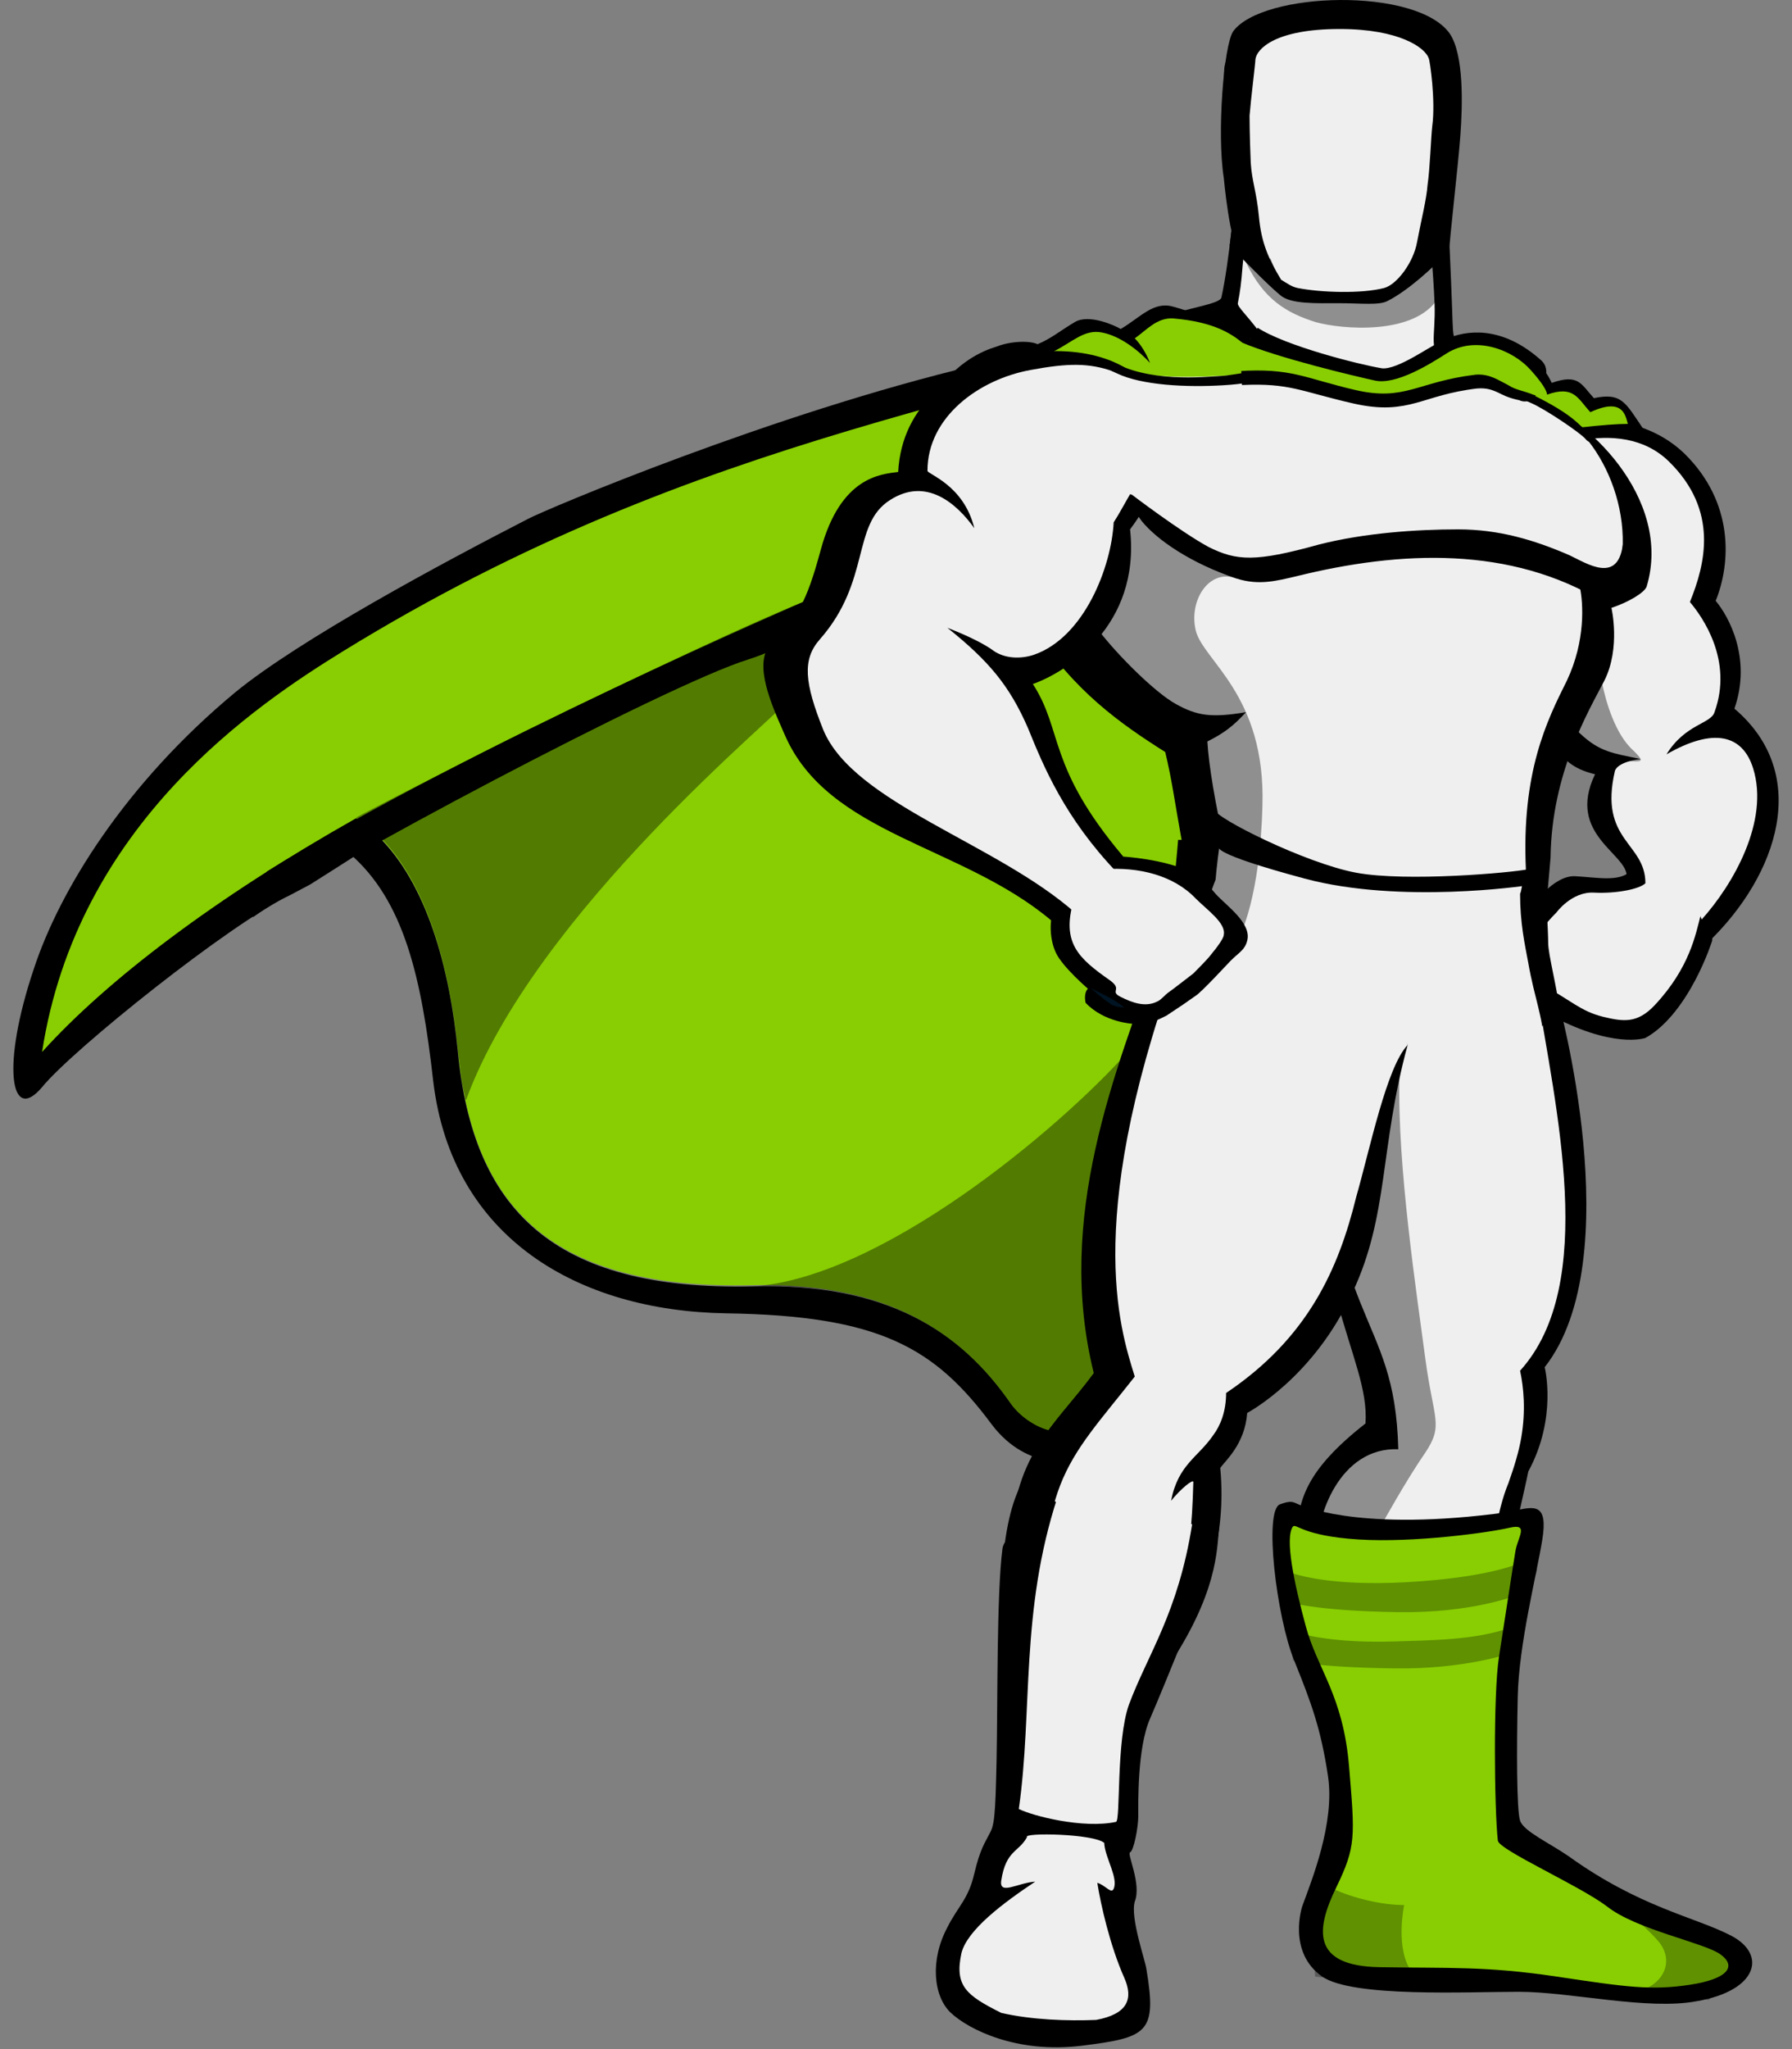 <svg width="112" height="128" viewBox="0 0 112 128" fill="none" xmlns="http://www.w3.org/2000/svg">
<rect x="0" y="0" width="112" height="128" fill="#808080" stroke="none"/>
<g clip-path="url(#clip0_50_315)">
<path d="M18.147 55.906C14.413 57.663 4.532 65.568 2.629 67.911C0.652 70.253 0.067 66.593 2.116 60.518C3.726 55.613 7.826 48.952 14.707 43.243C18.732 39.949 27.589 35.191 33.006 32.41C34.104 31.823 48.304 25.822 60.968 22.82C62.066 22.527 59.65 24.65 59.284 25.822C57.381 31.385 19.391 55.247 19.391 55.247L18.147 55.906ZM71.655 123.029C72.313 126.982 71.728 127.275 67.629 127.787C63.53 128.3 60.529 126.762 59.431 125.738C58.333 124.712 58.114 122.444 59.211 120.394C59.871 119.077 60.529 118.638 60.895 117.027C61.261 115.49 61.554 115.124 61.847 114.539C62.139 114.026 62.213 113.513 62.286 109.927C62.359 106.34 62.286 99.606 62.652 96.751C63.019 93.823 75.681 98.068 75.681 98.068C75.681 98.068 72.68 105.535 71.875 107.364C71.07 109.195 71.143 112.708 71.143 113.44C71.143 114.172 70.85 115.636 70.63 115.709C70.411 115.782 71.363 117.685 70.923 118.784C70.63 119.808 71.582 122.444 71.655 123.029ZM76.486 11.108C76.046 8.327 76.486 2.836 77.072 1.959C78.902 -0.53 88.564 -0.823 90.614 2.105C91.492 3.422 91.418 6.497 91.272 8.473C91.126 10.45 90.614 14.695 90.54 16.086C90.467 17.111 79.853 18.721 77.511 15.94C76.852 15.208 76.486 11.108 76.486 11.108ZM98.006 115.928C102.472 119.15 105.912 119.735 108.181 120.906C110.45 122.078 109.865 124.347 106.058 125.006C102.984 125.591 98.153 124.42 94.932 124.42C91.712 124.42 84.538 124.786 82.635 123.469C80.439 121.931 81.39 119.077 81.39 119.077C81.976 117.467 83.439 113.879 83 110.951C82.561 108.024 81.975 106.413 80.878 103.705C79.78 100.997 78.975 94.336 80 93.969C81.025 93.603 80.732 93.969 82.049 94.262C83.367 94.555 84.831 94.994 87.685 94.994C90.54 94.994 93.688 94.555 94.786 94.335C95.884 94.116 96.762 93.896 96.396 96.165C96.03 98.434 94.932 102.68 94.859 105.974C94.786 109.268 94.786 113.074 95.006 113.733C95.225 114.392 96.835 115.124 98.006 115.929" fill="black"/>
<path d="M82.342 18.428C74.291 25.382 58.699 27.285 35.568 36.215C29.639 38.484 13.829 45.292 10.022 52.392C22.832 45 27.59 55.174 28.614 65.641C29.566 75.45 34.47 80.574 47.06 80.281C60.017 79.988 63.969 87.528 67.556 96.385C74.51 62.493 85.636 55.906 92.809 50.123C108.035 37.752 89.296 15.939 82.342 18.428Z" fill="#88CE02"/>
<path d="M82.342 18.428C63.017 25.162 43.913 26.846 21.441 40.68C16.098 43.974 4.825 51.44 2.629 65.714C10.827 56.637 29.785 45.218 52.989 37.972C64.701 34.312 73.265 31.897 83.66 27.87C82.928 23.185 82.928 21.355 82.342 18.427" fill="#88CE02"/>
<path d="M107.01 58.541C107.01 58.541 105.619 63.299 102.838 64.837C102.838 64.837 100.788 65.568 96.689 63.299C95.518 62.641 94.639 60.372 94.712 59.639C94.786 57.882 95.884 57.077 95.884 57.077C95.884 57.077 97.055 55.101 98.445 55.174C99.837 55.247 102.179 55.467 102.911 54.808C103.569 54.076 107.156 56.125 107.01 58.541ZM77.145 12.499C77.145 12.499 76.852 16.232 76.34 18.575C76.267 19.014 74.071 19.233 72.46 19.892C75.534 28.676 94.054 28.603 96.47 24.284C95.299 23.479 92.956 22.235 91.859 21.795C90.76 21.356 90.833 21.429 90.76 19.38C90.687 17.33 90.54 13.524 90.394 12.499C90.247 11.474 78.902 11.474 77.145 12.499Z" fill="black"/>
<path d="M77.877 12.499C77.877 12.499 77.877 14.622 77.657 16.671C77.585 17.623 77.511 18.208 77.365 18.94C77.291 19.38 79.854 21.136 80.585 25.016C84.099 32.848 92.224 28.968 95.591 25.235C94.42 24.43 92.517 23.332 90.321 22.454C89.223 22.014 89.735 21.063 89.662 19.014C89.589 16.964 89.296 13.963 89.15 12.865C89.004 11.767 79.634 11.474 77.877 12.499Z" fill="#EFEFEF"/>
<path d="M77.145 12.499C77.145 12.499 77.072 13.817 76.852 15.354C77.803 16.305 79.048 17.623 80 18.428C80.659 19.014 82.269 18.941 83.733 18.941C85.051 18.941 86.222 19.087 86.734 18.794C87.906 18.208 89.589 16.745 90.54 15.647C90.468 14.329 90.394 13.085 90.322 12.499C90.248 11.474 78.902 11.474 77.145 12.499Z" fill="black"/>
<path d="M83.806 18.062C82.927 18.062 81.903 17.989 81.097 17.843C80.731 17.769 80.366 17.55 80.073 17.403C79.56 17.037 79.048 16.598 78.463 16.159C77.291 15.28 77.218 14.768 77.218 14.549C77.731 9.937 77.072 6.058 77.072 6.058C77.072 6.058 76.559 4.081 79.341 3.569C82.122 3.056 83.806 2.983 83.806 2.983C83.806 2.983 85.563 2.983 88.271 3.569C91.052 4.081 90.54 6.058 90.54 6.058C90.54 6.058 89.881 9.937 90.394 14.549C90.394 14.768 90.321 15.28 89.149 16.159C88.124 16.891 87.319 17.696 86.514 17.843C85.709 17.989 84.684 18.062 83.806 18.062Z" fill="black"/>
<path d="M83.806 1.08C78.975 1.08 78.023 2.398 76.632 3.862C76.34 4.228 76.559 6.423 77.072 11.108H77.731C77.731 11.108 77.291 9.791 77.364 8.253C77.438 6.716 77.731 6.79 77.511 6.423C77.218 5.984 76.632 5.252 77.951 4.52C79.267 3.788 81.317 5.106 83.806 5.179C86.295 5.106 88.418 3.788 89.735 4.52C91.053 5.252 90.467 5.984 90.175 6.423C89.882 6.863 90.248 6.716 90.321 8.253C90.394 9.79 89.954 11.108 89.954 11.108H90.613C91.053 6.424 91.345 4.374 91.126 4.008C89.881 2.398 88.637 1.153 83.806 1.08ZM107.01 58.761C107.01 58.761 105.619 63.226 102.911 64.763C102.325 64.47 102.398 64.031 101.886 63.372C101.739 63.153 101.227 63.006 101.008 62.786C100.788 62.567 100.861 62.201 100.495 61.908C100.202 61.615 99.983 61.835 99.69 61.615C99.398 61.323 99.323 60.956 99.105 60.738C98.958 60.591 98.372 60.518 98.226 60.371C97.86 60.005 94.64 59.346 94.786 58.614C95.078 57.516 95.665 56.711 95.665 56.711C95.665 56.711 97.055 54.662 98.446 54.734C99.836 54.808 101.154 55.101 101.886 54.442C102.692 53.71 107.23 56.418 107.01 58.76" fill="black"/>
<path d="M97.494 26.407C97.494 26.407 102.106 25.309 105.253 28.31C108.401 31.384 108.181 35.191 107.23 37.533C108.035 38.484 109.499 41.119 108.401 44.267C113.232 48.366 111.109 54.662 106.79 58.834C106.79 58.834 105.766 55.028 101.667 54.808C101.813 53.344 97.86 52.173 99.69 48.366C96.909 47.707 96.982 45.804 96.543 43.462C96.176 41.119 97.494 26.407 97.494 26.407Z" fill="black"/>
<path d="M95.811 28.456C95.811 28.456 101.154 25.748 104.302 28.823C107.449 31.897 106.57 35.264 105.619 37.606C106.424 38.557 108.327 41.267 107.156 44.487C106.936 45.219 105.326 45.219 104.155 47.122C107.082 45.438 108.913 45.877 109.572 48C110.596 51.294 108.327 55.246 106.351 57.443C106.351 57.37 106.278 57.296 106.278 57.223C105.985 58.322 105.619 60.444 103.423 62.786C102.325 63.957 101.446 63.811 100.202 63.518C98.738 63.152 98.226 62.493 96.177 61.396C95.005 60.737 95.664 59.931 95.664 59.273C95.664 59.126 95.81 58.906 96.03 58.614C96.177 58.248 96.616 57.663 97.274 57.004C97.274 57.004 98.226 55.686 99.617 55.759C101.008 55.832 102.471 55.54 102.838 55.174C102.838 52.612 99.91 52.538 100.934 48.147C101.008 47.927 101.374 47.56 102.545 47.414C100.788 47.048 99.983 46.975 98.738 45.804C97.86 44.999 97.201 43.974 96.981 42.657C96.542 40.388 95.811 28.456 95.811 28.456Z" fill="#EFEFEF"/>
<path d="M80.366 23.845C79.926 23.259 77.657 20.331 73.339 19.16C72.094 18.794 71.289 19.819 70.045 20.551C69.679 20.331 68.068 19.599 67.19 20.111C66.311 20.623 65.726 21.136 64.847 21.502C64.408 21.282 63.237 21.282 62.286 21.649C61.334 21.941 59.87 22.6 58.479 24.503C57.601 27.651 73.997 25.308 73.997 25.308L80.366 23.845Z" fill="black"/>
<path d="M80.512 23.845C78.169 23.04 78.536 20.331 73.339 19.892C72.314 19.819 71.655 20.624 70.923 21.136C71.289 21.503 71.655 22.088 71.875 22.673C71.216 21.942 70.045 20.99 68.873 20.77C67.775 20.551 67.043 21.356 65.872 21.942C66.091 22.161 66.311 22.527 66.604 22.967C65.578 22.308 64.847 22.088 63.456 22.6C62.505 22.893 60.675 23.698 59.284 25.675C58.406 28.822 74.07 25.309 74.07 25.309L80.512 23.845Z" fill="#88CE02"/>
<path d="M94.274 25.016C94.274 25.016 94.274 24.211 94.2 23.479C94.2 23.333 93.615 22.966 93.615 22.82L93.468 22.674C93.468 22.674 94.639 22.015 95.518 22.381C96.469 22.674 96.981 23.918 96.981 23.918C98.665 23.333 98.811 23.992 99.617 24.87C101.374 24.504 101.593 25.163 102.691 26.773C102.691 26.773 101.374 26.553 98.812 26.992C96.323 27.358 94.274 24.943 94.274 25.016Z" fill="black"/>
<path d="M93.981 24.65C93.981 24.65 94.42 24.284 94.273 24.21C95.078 23.771 96.176 23.259 96.689 24.65C98.372 24.064 98.592 24.87 99.397 25.748C101.446 24.797 101.592 25.967 101.739 26.48C101.08 26.48 100.129 26.553 98.811 26.699C96.323 27.066 93.907 24.576 93.981 24.65Z" fill="#88CE02"/>
<path d="M69.093 22.82C69.093 22.82 73.265 24.284 76.779 24.064C80.293 23.772 86.295 23.479 89.515 25.382C89.515 25.382 92.809 24.21 95.884 25.016C98.958 25.821 104.595 31.091 102.911 36.654C102.765 37.02 101.813 37.606 100.715 37.972C100.715 37.972 101.301 40.461 100.276 42.51C99.251 44.487 96.982 48.293 96.909 53.563C96.835 54.442 96.689 56.272 96.543 57.15C90.833 56.931 82.049 54.807 73.412 54.954C73.485 54.003 73.558 53.417 73.632 52.465H73.851C73.411 50.05 73.265 48.805 72.826 46.976C70.044 45.219 67.116 43.169 64.628 39.289C62.212 35.41 69.093 22.82 69.093 22.82ZM97.348 62.347C97.348 62.347 101.886 78.598 96.543 85.405C96.543 85.405 97.348 88.553 95.518 91.92C95.225 93.383 94.858 94.701 94.639 96.165C93.688 102.241 92.077 104.802 91.638 114.538L87.246 114.465C87.246 114.465 86.733 107.438 85.196 103.705C84.319 101.582 80.878 98.727 81.025 95.872C81.171 93.677 81.61 91.847 85.343 88.918C85.636 84.673 81.39 80.647 82.049 64.836L97.348 62.347Z" fill="black"/>
<path d="M96.03 61.688C97.202 69.154 99.91 80.207 95.005 85.624C95.225 86.649 95.371 88.113 95.079 89.796C94.932 90.674 94.639 91.626 94.274 92.651C93.541 94.407 93.248 96.969 93.029 98.507C92.078 104.582 92.078 104.876 91.638 114.611L87.246 114.538C87.246 114.538 86.733 107.511 85.197 103.777C84.319 101.655 82.488 99.825 82.342 96.97C82.196 94.774 83.733 90.383 87.393 90.529C87.173 81.672 83.074 83.428 81.976 64.982L96.03 61.688ZM69.093 22.82C69.093 22.82 70.704 23.333 72.46 23.479C74.217 23.625 76.121 23.479 77.803 23.405C81.317 23.113 86.295 22.747 89.589 24.65C89.589 24.65 91.418 24.064 93.395 24.21C94.274 24.284 95.152 25.016 96.177 25.309C99.398 26.114 102.472 31.457 101.081 36.289C100.934 36.655 99.91 36.289 98.738 36.655C98.958 37.679 99.105 40.022 97.933 42.511C96.689 44.999 95.078 48.22 95.371 54.369C87.685 54.003 84.245 53.491 76.632 53.125C75.973 50.416 75.534 47.707 75.461 46.317C76.486 45.804 77.071 45.366 77.877 44.487C75.681 44.853 74.802 44.707 73.484 43.974C72.167 43.242 69.824 40.9 68.653 39.363C68.507 39.217 67.702 41.632 65.872 41.706C65.213 40.754 67.995 38.045 67.482 37.021C65.653 33.287 69.093 22.82 69.093 22.82Z" fill="#EFEFEF"/>
<path d="M96.615 55.613C96.615 55.613 96.762 58.248 96.762 58.907C96.762 59.639 97.348 61.834 97.421 62.86C96.616 64.25 93.102 67.398 86.734 68.569C80.438 69.887 72.094 60.005 72.094 60.005C72.314 59.053 73.046 56.272 73.558 54.808C73.631 54.661 73.778 54.295 73.778 54.149C74.437 53.198 96.615 55.613 96.615 55.613Z" fill="black"/>
<path d="M95.005 55.833C95.005 57.663 95.298 58.98 95.518 60.151C95.884 62.274 96.469 63.665 96.469 65.056C96.469 69.301 90.906 68.569 86.221 68.716C79.926 70.034 74.583 60.152 74.583 60.152C75.022 58.468 75.315 56.565 75.973 54.954C76.046 54.076 76.193 52.978 76.266 52.466C85.196 52.466 91.491 52.979 95.151 53.344C95.298 54.149 95.151 55.54 95.005 55.833" fill="#EFEFEF"/>
<path d="M87.978 65.275C87.978 65.275 84.099 56.638 72.46 59.2C69.679 67.032 65.945 76.036 68.361 85.771C65.945 89.065 63.164 90.896 63.164 96.971C63.164 103.046 63.457 104.071 63.457 104.071L72.021 104.511C72.021 104.511 74.802 100.924 75.9 97.044C76.193 95.946 76.486 93.97 76.266 91.701C76.559 91.261 77.803 90.237 77.95 88.261C77.95 88.261 82.122 86.065 84.538 80.721C86.807 75.889 86.221 71.717 87.978 65.275" fill="black"/>
<path d="M87.978 65.275C87.759 64.47 84.831 56.565 73.998 58.907C67.629 75.889 69.971 82.916 70.923 85.99C66.604 91.48 64.628 92.651 65.506 103.777H71.216C73.851 99.606 74.437 98.068 74.583 92.578C74.583 92.358 73.778 93.018 73.192 93.749C73.632 91.48 74.876 91.041 75.827 89.65C76.267 89.064 76.632 88.186 76.632 87.015C81.756 83.575 83.66 79.256 84.757 74.791C85.636 71.717 86.66 66.666 87.978 65.275" fill="#EFEFEF"/>
<path d="M69.898 53.49C69.898 53.49 71.874 53.563 73.632 54.149C75.315 54.734 75.315 55.1 75.974 55.833C76.633 56.565 78.243 57.663 77.95 58.761C77.804 59.346 77.438 59.492 76.926 60.005C76.706 60.225 75.095 61.981 74.73 62.201C74.51 62.347 74.217 62.567 73.998 62.714L72.9 63.445C72.168 63.812 71.655 64.031 70.85 63.958C70.85 63.958 69.02 63.885 67.849 62.64C67.849 62.64 67.702 62.054 67.995 61.762C67.995 61.762 66.458 60.444 66.019 59.566C65.579 58.688 65.579 57.444 65.872 56.785C66.019 56.125 68.873 54.295 69.898 53.49ZM71.728 124.713L71.509 126.543C71.509 126.543 70.85 127.348 65.946 127.275C60.968 127.201 59.651 125.665 59.212 124.859L58.919 122.956C58.919 122.956 59.87 121.565 60.09 121.565C61.7 121.712 67.191 123.907 70.997 124.493C71.362 124.493 71.435 124.639 71.728 124.713ZM82.342 120.979C82.342 121.784 82.269 121.784 82.269 122.59C83.147 123.249 85.343 123.615 89.515 123.541C95.591 123.395 101.227 125.372 108.108 124.2L108.181 122.882L107.522 122.809L83.147 120.833L82.342 120.979Z" fill="black"/>
<path d="M87.685 123.542H89.515C93.469 123.395 97.202 124.273 101.227 124.493C103.35 124.42 105.985 123.907 105.766 122.37L84.978 120.613C83.733 122.004 84.684 123.175 87.685 123.542ZM63.823 92.725C64.482 93.164 68.947 95.799 76.193 95.433C76.047 96.824 76.12 99.532 72.899 104.29C71.289 106.632 69.898 110.732 69.606 115.929C69.679 117.1 70.337 118.125 69.459 119.662C69.752 120.613 70.923 122.517 71.509 123.688C72.094 124.859 72.387 126.177 68.507 126.25C64.554 126.323 58.186 125.883 59.065 122.81C59.504 121.199 60.748 119.516 60.895 118.857C61.041 118.198 61.041 116.222 62.285 114.904C63.383 111.244 63.018 107.731 62.798 104.437C62.432 100.996 62.359 95.507 63.823 92.725M70.63 33.068C75.828 26.114 71.435 20.551 63.091 22.234C59.724 22.893 56.357 25.236 56.137 29.481C55.039 29.628 52.55 29.774 51.306 34.312C50.355 37.825 49.842 38.484 48.158 40.241C47.06 41.485 48.232 44.047 49.037 45.878C51.745 52.173 60.09 52.758 65.726 57.516C67.629 57.004 69.606 54.881 70.191 53.491C65.433 47.853 66.458 45.658 64.554 42.73C66.604 41.997 71.289 39.144 70.63 33.068Z" fill="black"/>
<path d="M69.605 32.629C69.898 32.189 70.41 31.238 70.63 30.872C70.704 30.799 71.509 32.189 71.582 32.116C73.558 28.895 74.07 24.21 71.801 23.771C71.288 23.698 70.337 23.479 69.532 23.185C68.068 22.673 66.751 22.673 64.408 23.112C61.188 23.698 57.967 26.041 57.967 29.408C57.967 29.628 60.236 30.286 60.895 32.995C59.796 31.457 57.893 29.774 55.624 31.238C53.209 32.775 54.453 36.288 51.232 39.948C50.134 41.192 50.281 42.656 51.452 45.584C53.355 50.196 62.358 52.685 67.263 57.076C68.434 56.564 69.239 55.393 69.824 54.515C66.53 51.074 65.213 47.853 64.261 45.511C63.09 42.803 61.772 41.266 59.21 39.215C60.528 39.728 61.553 40.24 62.138 40.679C62.797 41.119 63.748 41.192 64.627 40.899C67.775 39.802 69.459 35.41 69.605 32.629" fill="#EFEFEF"/>
<path d="M101.447 33.8C101.227 36.581 99.178 35.191 98.08 34.678C95.884 33.727 93.688 33.068 91.126 33.068C88.564 33.068 85.27 33.288 82.415 34.02C78.463 35.117 77.291 35.044 75.534 34.166C73.778 33.214 70.704 30.872 70.704 30.872C70.704 30.872 70.631 31.604 71.362 32.556C72.314 33.727 74.437 35.191 77.291 36.142C78.682 36.581 79.78 36.288 81.025 35.996C87.54 34.386 94.42 34.092 100.203 37.606C100.496 37.752 101.52 37.313 101.96 36.654C102.544 35.703 101.447 33.8 101.447 33.8Z" fill="black"/>
<path d="M68.141 61.688C68.727 62.055 69.459 62.274 70.264 62.933C70.264 62.933 69.605 62.933 69.313 62.64C68.946 62.42 68.215 61.762 68.141 61.688Z" fill="#001423"/>
<path d="M89.296 3.642C89.076 2.983 87.466 1.812 83.733 1.812C79.707 1.812 78.535 3.056 78.463 3.715C78.463 3.935 78.17 6.277 78.097 7.228C78.097 7.228 78.097 8.4 78.17 10.156C78.243 11.327 78.536 11.986 78.682 13.524C78.828 15.133 79.268 16.159 80.073 17.476C80.439 17.695 80.731 17.916 81.097 17.989C82.561 18.281 85.124 18.354 86.514 17.989C87.32 17.769 88.344 16.378 88.564 15.134C88.857 13.597 89.149 12.499 89.223 11.547C89.369 10.596 89.442 8.473 89.515 7.887C89.735 6.277 89.369 3.788 89.296 3.642" fill="#EFEFEF"/>
<path d="M81.61 94.116C81.61 94.116 85.49 95.799 95.079 94.335C95.079 94.335 92.371 107.95 93.615 114.757C93.615 114.757 94.859 116.514 104.082 119.881C104.082 119.881 108.181 120.906 108.035 122.956C108.035 122.956 108.182 123.395 103.204 123.248C98.227 123.102 93.541 122.224 90.248 122.224C86.954 122.224 83.44 122.37 82.855 121.419C82.196 120.54 83.001 118.271 83.953 116.953C84.978 115.563 84.685 114.538 84.612 112.049C84.391 105.534 79.414 98.8 81.61 94.116Z" fill="black"/>
<path d="M80.805 95.36C80.292 96.092 80.878 98.873 81.61 101.582C82.342 104.29 83.952 105.9 84.318 110.365C84.684 114.757 84.758 115.343 83.513 117.905C82.268 120.467 81.903 122.809 86.221 122.883C90.539 122.956 92.882 122.809 97.274 123.468C101.666 124.127 103.204 124.346 105.619 123.981C108.035 123.614 108.547 122.809 107.522 122.078C106.498 121.345 102.252 120.54 100.422 119.076C98.665 117.758 93.688 115.562 93.615 114.977C93.395 113 93.322 105.827 93.688 103.485C94.054 101.142 94.566 97.775 94.713 96.897C94.859 96.019 95.591 95.14 94.346 95.433C93.102 95.725 88.418 96.385 84.904 96.165C81.391 95.945 81.025 95.14 80.805 95.36Z" fill="#88CE02"/>
<path opacity="0.3" d="M83.294 117.979C84.538 118.564 86.368 119.003 87.759 119.003C87.759 119.003 87.246 121.419 88.052 122.883C88.856 124.347 82.195 123.469 82.195 123.469L81.903 118.271L83.294 117.979ZM102.691 124.273C103.862 123.907 104.668 122.59 103.716 121.346C102.691 120.101 101.813 119.882 103.13 119.808C104.448 119.735 109.279 122.663 109.279 122.663L106.79 124.932L102.691 124.273ZM80.585 98.214C82.269 98.8 84.831 98.947 87.027 98.873C89.223 98.8 92.516 98.507 94.639 97.775C96.762 97.043 95.884 98.58 95.884 98.58L94.712 99.678C94.712 99.678 91.931 100.777 87.393 100.704C82.049 100.63 80.439 100.045 80.439 100.045L80.585 98.214ZM80.731 101.875C82.415 102.461 84.977 102.607 87.173 102.534C89.369 102.46 92.297 102.46 94.42 101.655C95.298 101.362 94.786 102.607 94.786 102.607L94.42 103.265C94.42 103.265 91.565 104.29 87.1 104.217C81.756 104.144 80.805 103.704 80.805 103.704L80.731 101.875Z" fill="black"/>
<path d="M75.9 50.563C75.9 51.075 81.61 53.929 84.757 54.515C87.905 55.101 94.493 54.515 95.517 54.296L95.371 55.321C95.371 55.321 87.539 56.492 81.537 54.881C75.534 53.271 76.193 52.905 76.193 52.905L75.9 50.563Z" fill="black"/>
<path d="M63.676 113.001C64.554 113.44 67.702 114.245 69.751 113.806C70.044 113.733 69.751 108.755 70.557 106.486C71.728 103.338 73.631 100.777 74.509 95.213C71.435 94.92 67.922 94.115 66.091 93.53C63.749 100.703 64.555 106.852 63.676 113.001ZM68.581 117.612C69.093 117.759 69.459 118.344 69.606 117.979C69.898 117.319 69.093 116.075 69.02 115.197V115.124C68.361 114.538 63.896 114.465 64.189 114.757C63.676 115.709 62.871 115.563 62.579 117.466C62.433 118.417 63.604 117.613 64.701 117.539C62.725 118.856 60.456 120.541 60.09 122.004C59.651 124.054 60.383 124.64 62.579 125.738C64.482 126.177 66.751 126.25 68.508 126.177C70.484 125.811 70.85 124.859 70.265 123.542C69.386 121.565 68.8 119.003 68.581 117.612Z" fill="#EFEFEF"/>
<path d="M69.386 22.527C71.801 23.918 75.169 23.552 76.413 23.479C76.706 23.479 79.634 22.966 79.78 23.039C80.073 23.112 80.073 23.332 80.073 23.332C80.073 23.332 78.975 23.917 76.486 24.064C74.144 24.21 71.362 24.064 69.825 23.332C67.995 22.527 69.386 22.527 69.386 22.527ZM94.274 23.918C94.712 24.21 97.568 25.309 98.812 26.626C99.91 27.797 99.325 27.724 99.105 27.432C98.812 27.065 96.542 25.528 95.664 25.163C94.786 24.796 93.688 24.138 93.688 23.991C93.688 23.845 94.274 23.918 94.274 23.918Z" fill="black"/>
<path d="M69.02 54.295C71.142 54.149 73.338 54.662 74.729 56.125C75.461 56.857 76.632 57.662 76.486 58.394C76.486 58.614 76.046 59.2 75.681 59.639C75.462 59.931 74.803 60.59 74.583 60.81C74.29 61.03 73.265 61.835 73.046 61.981C72.826 62.128 72.533 62.494 72.314 62.567C71.582 62.933 70.777 62.64 70.045 62.274C69.313 61.908 70.192 61.835 69.386 61.249C67.41 59.859 66.311 58.907 67.117 56.199C67.19 55.686 67.995 55.1 69.02 54.295Z" fill="#EFEFEF"/>
<path opacity="0.4" d="M50.354 37.533C43.766 40.168 27.004 48.513 22.246 51.075C26.198 53.564 28.028 59.566 28.614 65.642C28.687 66.228 28.761 66.74 28.834 67.325C28.907 67.838 28.98 68.204 29.053 68.424C29.053 68.497 29.053 68.643 29.126 68.716C33.445 56.931 48.89 44.487 49.475 43.536C49.768 43.096 49.109 41.193 50.134 39.364C51.452 37.021 54.014 35.996 50.354 37.533ZM66.019 92.798C69.386 86.064 69.459 79.623 69.386 72.083C69.386 68.935 71.655 64.47 70.484 65.715C66.092 70.618 55.039 79.842 47.06 80.354C58.26 79.988 62.652 85.625 66.019 92.798Z" fill="black"/>
<path d="M15.804 57.297C19.976 54.296 41.57 42.804 46.768 41.193C51.964 39.509 50.354 37.533 50.354 37.533C50.354 37.533 29.273 46.609 16.682 54.442" fill="black"/>
<path opacity="0.4" d="M77.291 36.143C75.608 35.484 74.29 37.46 74.729 39.363C75.168 41.267 79.121 43.389 78.901 50.343C78.755 56.053 77.511 58.395 77.511 58.395L74.729 54.882C74.729 54.882 74.29 46.976 73.338 45.805C72.387 44.634 69.386 42.511 68.214 41.413C67.043 40.315 69.532 38.851 69.386 36.802C69.239 34.825 70.63 30.872 70.63 30.872L77.291 36.143ZM87.466 67.325C87.319 72.814 88.564 80.94 89.076 84.82C89.589 88.699 90.248 88.992 89.076 90.749C87.905 92.432 86.368 95.214 86.368 95.214L81.317 94.774C81.317 94.774 85.343 89.65 85.562 88.699C85.782 87.748 83.513 80.501 83.513 80.501L87.466 67.325ZM77.731 16.086C78.755 18.355 80 19.38 81.976 20.039C83.147 20.478 87.759 21.064 89.588 19.014C90.394 18.062 89.882 15.5 89.882 15.5L85.709 18.867L80.073 17.843L79.414 16.159L77.731 16.086Z" fill="black"/>
<path d="M78.169 21.137C80.073 22.381 84.831 23.552 86.148 23.772C87.466 24.064 89.588 22.381 90.613 21.942C91.712 21.43 93.615 21.137 95.811 23.113C96.03 23.333 95.298 24.284 95.298 24.284C95.224 24.211 94.786 24.211 94.2 23.918C93.614 23.626 93.102 23.405 92.224 23.479C88.563 23.918 87.978 25.163 84.757 24.43C81.537 23.698 80.731 23.113 77.584 23.259" fill="#88CE02"/>
<path d="M78.169 21.137C80.073 22.381 84.831 23.552 86.148 23.772C87.466 24.064 89.588 22.381 90.613 21.942C91.712 21.43 93.615 21.137 95.811 23.113C96.03 23.333 95.298 24.284 95.298 24.284C95.224 24.211 94.786 24.211 94.2 23.918C93.614 23.626 93.102 23.405 92.224 23.479C88.563 23.918 87.978 25.163 84.757 24.43C81.537 23.698 80.731 23.113 77.584 23.259" stroke="black" stroke-width="1.586" stroke-linejoin="round"/>
<path d="M77.511 21.356C79.927 22.381 84.611 23.479 85.929 23.772C87.246 24.064 89.369 22.747 90.394 22.088C92.224 20.917 94.566 21.869 95.665 23.113C96.396 23.918 96.689 24.431 96.689 24.65C96.689 24.943 95.811 24.65 95.811 24.65C95.298 24.43 94.713 24.358 94.274 24.064C93.688 23.772 93.102 23.333 92.224 23.405C88.564 23.845 87.832 25.089 84.685 24.357C81.537 23.625 80.732 22.966 77.365 23.186" fill="#88CE02"/>
<path d="M66.165 89.724C66.019 89.577 66.311 89.431 66.165 89.431C65.214 89.431 63.896 88.699 63.164 87.674C60.016 83.136 55.404 80.135 47.06 80.354C34.543 80.647 29.565 75.523 28.614 65.715C28.101 60.372 26.638 55.174 23.636 52.246L21.879 53.344C25.246 56.272 26.345 61.03 27.077 67.545C28.248 77.353 36.153 81.892 45.376 82.038C54.965 82.185 58.406 84.161 61.992 88.992C63.163 90.529 64.481 91.042 65.506 91.261L66.165 89.724Z" fill="black"/>
<path opacity="0.4" d="M100.129 42.657C100.349 43.755 100.934 45.878 102.105 46.902C102.618 47.415 102.692 47.561 102.252 47.561C101.812 47.561 98.592 47.415 98.592 47.415L97.714 45.878L100.129 42.657Z" fill="black"/>
</g>
<defs>
<clipPath id="clip0_50_315">
<rect width="110.33" height="128" fill="white" transform="translate(0.835)"/>
</clipPath>
</defs>
</svg>
